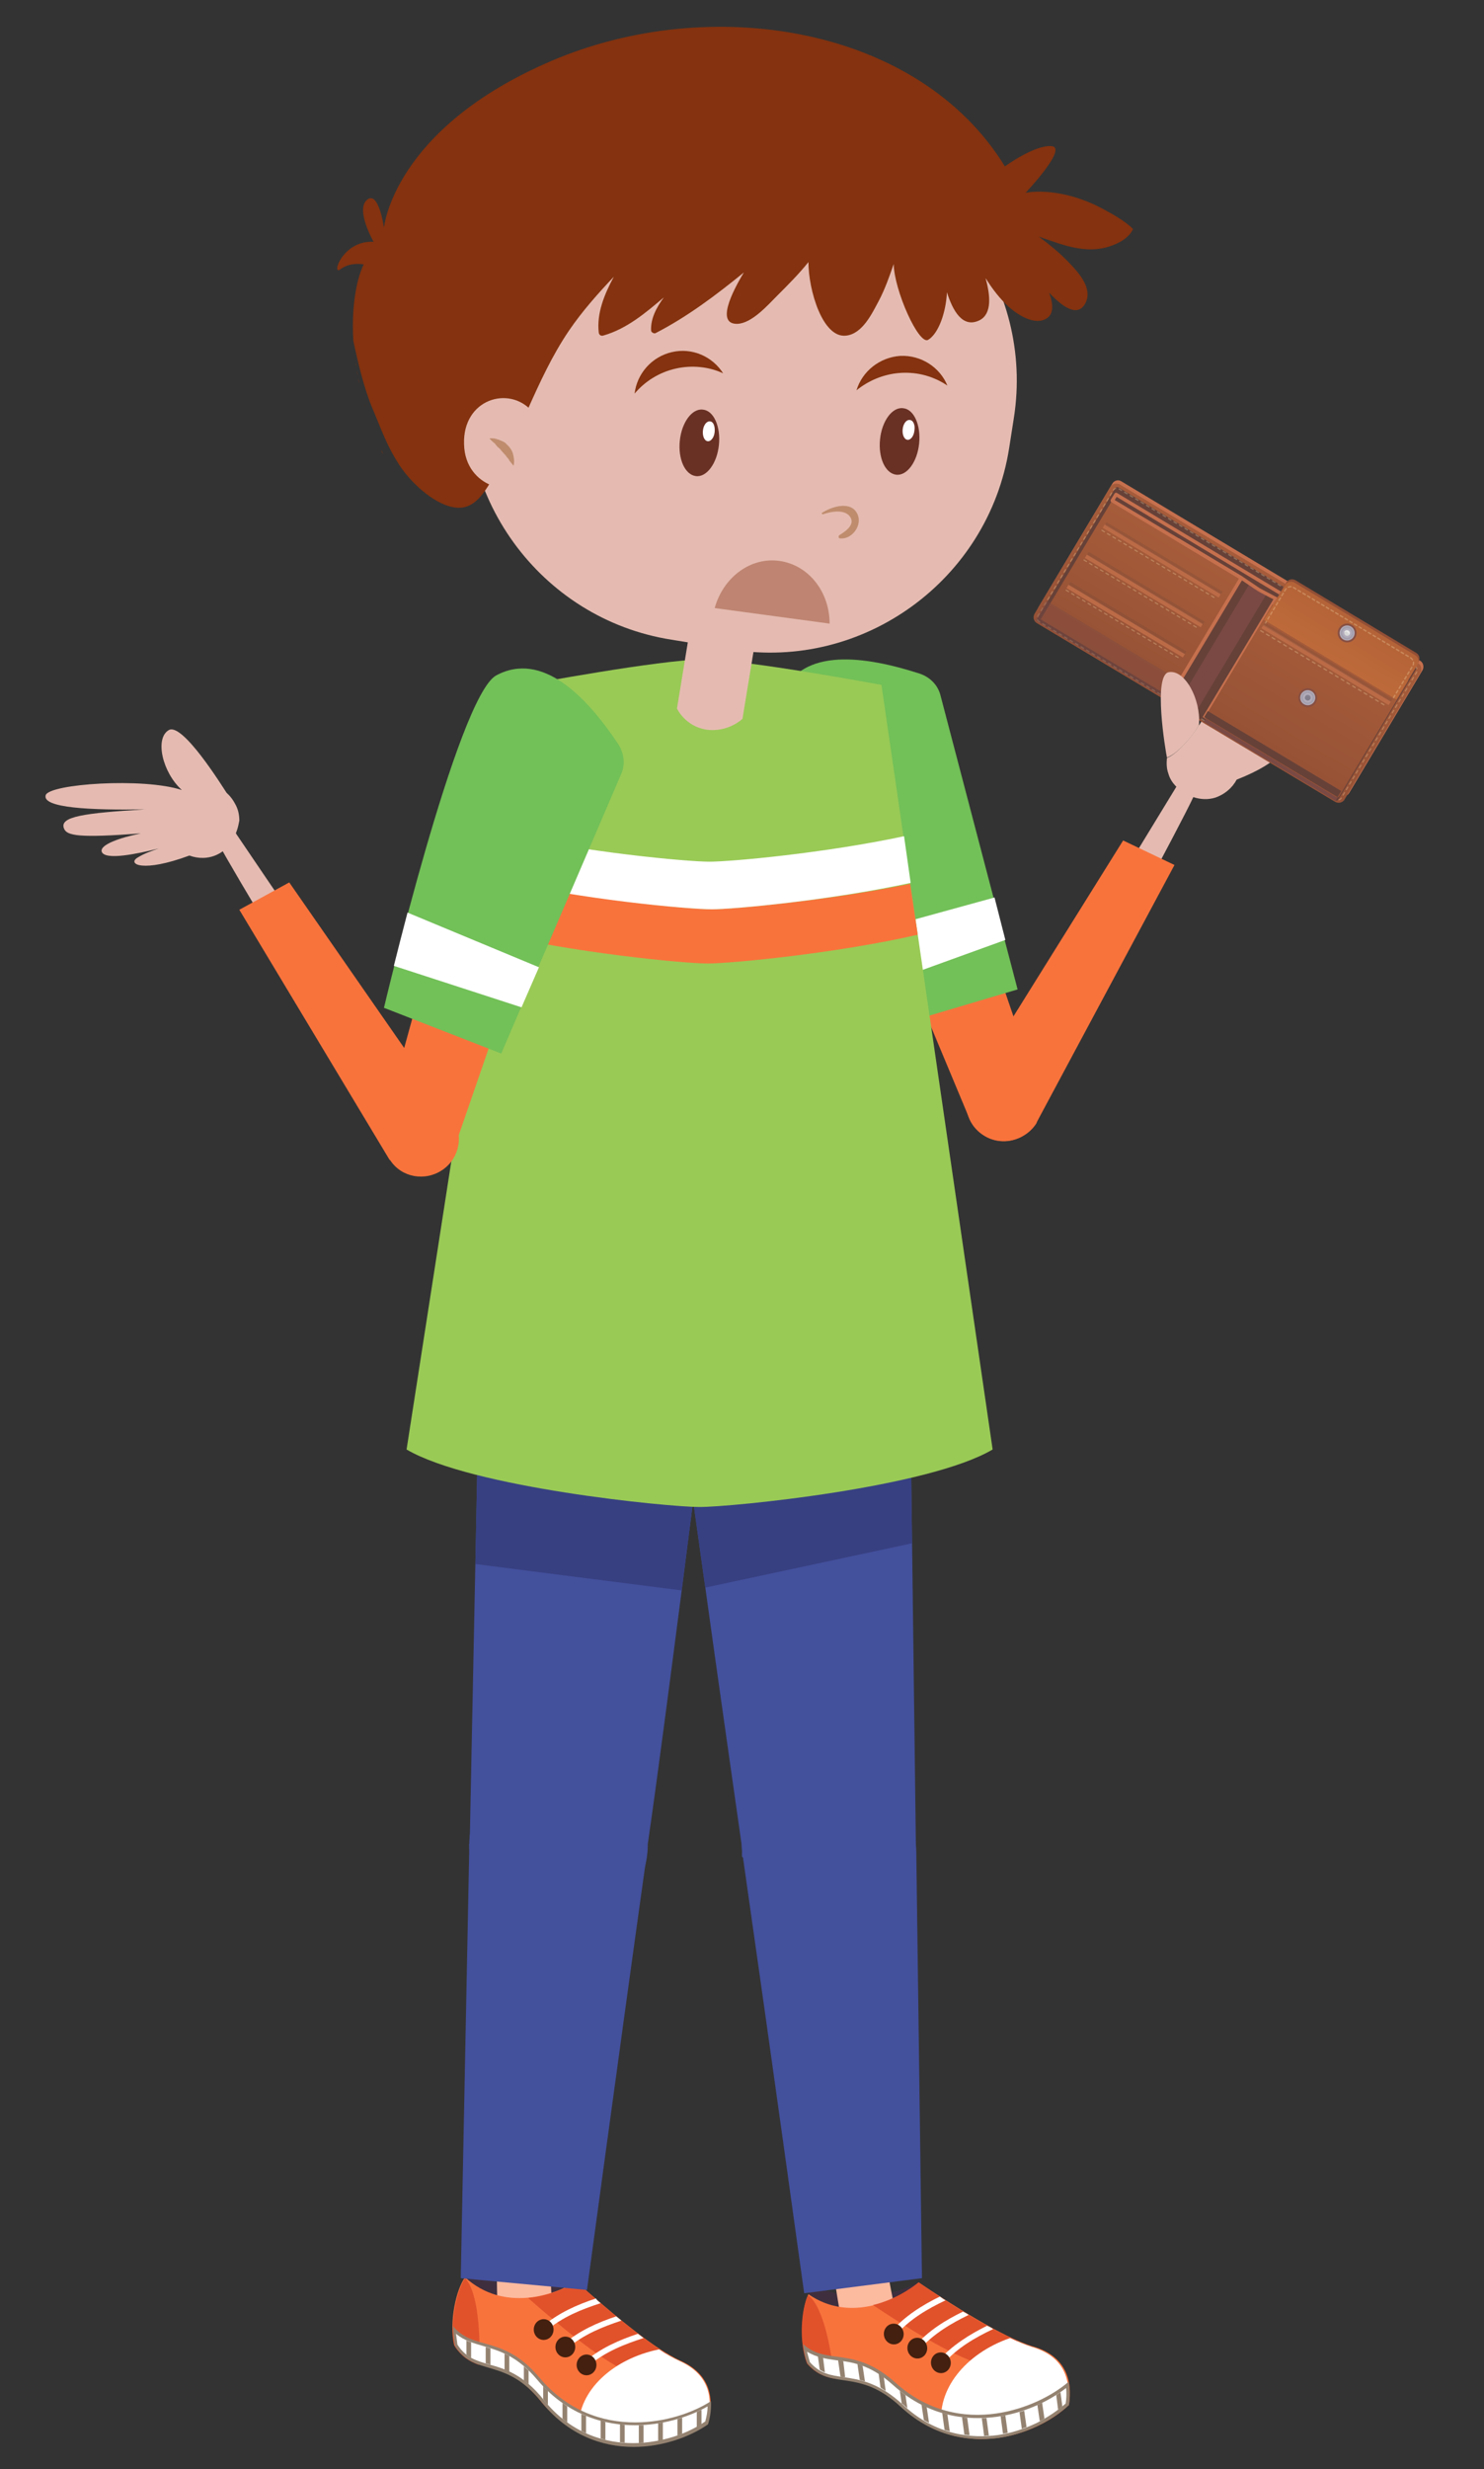 <?xml version="1.0" encoding="utf-8"?>
<!-- Generator: Adobe Illustrator 21.0.0, SVG Export Plug-In . SVG Version: 6.00 Build 0)  -->
<svg version="1.1" id="Capa_1" xmlns="http://www.w3.org/2000/svg" xmlns:xlink="http://www.w3.org/1999/xlink" x="0px" y="0px"
	 viewBox="0 0 315 523.8" style="enable-background:new 0 0 315 523.8;" xml:space="preserve">
<rect x="0" y="0" width="315" height="523.8" fill="#333333" stroke="none"/>
<style type="text/css">
	.st0{fill:none;}
	.st1{fill:#E5BBB1;}
	.st2{fill:#43509C;}
	.st3{fill:#374081;}
	.st4{fill:#3F2F3E;}
	.st5{fill:#FCBA9F;}
	.st6{fill:#F8733C;}
	.st7{fill:#E1522B;}
	.st8{fill:#FFFFFF;}
	.st9{fill:#948270;}
	.st10{fill:#43200F;}
	.st11{fill:#72C058;}
	.st12{fill:#99CA56;}
	.st13{fill:#84320F;}
	.st14{fill:#BF8C6E;}
	.st15{fill:#BF8572;}
	.st16{fill:#693024;}
	.st17{fill:none;stroke:#FFFFFF;stroke-width:0.329;stroke-miterlimit:10;}
	.st18{fill:#C6704E;}
	.st19{fill:url(#SVGID_1_);}
	.st20{fill:#664138;}
	.st21{fill:url(#SVGID_2_);}
	.st22{fill:#7A4944;}
	.st23{fill:none;stroke:#C6704E;stroke-width:0.74;stroke-linejoin:round;}
	.st24{fill:none;stroke:#C6704E;stroke-width:0.74;stroke-miterlimit:10;}
	.st25{opacity:0.1;fill:#7A4944;enable-background:new    ;}
	.st26{fill:none;stroke:#664138;stroke-width:0.731;stroke-miterlimit:10;}
	
		.st27{opacity:0.3;fill:none;stroke:#F9E1AF;stroke-width:0.246;stroke-linecap:round;stroke-miterlimit:10;stroke-dasharray:0.616,0.74;enable-background:new    ;}
	.st28{opacity:0.4;}
	.st29{fill:none;stroke:#BC6B47;stroke-width:0.861;stroke-miterlimit:10;}
	.st30{opacity:0.2;fill:none;stroke:#664138;stroke-width:0.731;stroke-miterlimit:10;enable-background:new    ;}
	.st31{fill:#CC8352;}
	.st32{fill:url(#SVGID_3_);}
	.st33{fill:#874F42;}
	.st34{fill:#B1ABBA;}
	.st35{fill:#837E8C;}
	.st36{opacity:0.4;fill:#918C99;enable-background:new    ;}
	.st37{opacity:0.4;fill:none;stroke:#918C99;stroke-width:0.352;stroke-miterlimit:10;enable-background:new    ;}
	.st38{opacity:0.4;fill:#664138;enable-background:new    ;}
	.st39{fill:url(#SVGID_4_);}
	.st40{fill:url(#SVGID_5_);}
	
		.st41{opacity:0.3;fill:none;stroke:#F9E1AF;stroke-width:0.291;stroke-linecap:round;stroke-miterlimit:10;stroke-dasharray:0.579,0.579;enable-background:new    ;}
	.st42{fill:#D6D6D6;}
	.st43{opacity:0.51;fill:#FFFFFF;enable-background:new    ;}
	.st44{fill:none;stroke:#BC6B47;stroke-width:0.904;stroke-miterlimit:10;}
	
		.st45{opacity:0.3;fill:none;stroke:#F9E1AF;stroke-width:0.259;stroke-linecap:round;stroke-miterlimit:10;stroke-dasharray:0.647,0.776;enable-background:new    ;}
	.st46{opacity:0.2;fill:none;stroke:#664138;stroke-width:0.764;stroke-miterlimit:10;enable-background:new    ;}
</style>
<title>Feedback_1</title>
<g>
	<rect class="st0" width="315" height="523.8"/>
	<g>
		<path class="st1" d="M49.8,176.4c-1.2,1.1-2,1.7-3.5,2.4c3.4,6.5,19.6,32.9,37.3,62.8l7.5-4.5C72.7,210.1,55.2,184.4,49.8,176.4z"
			/>
		<path class="st1" d="M50.1,170.9c-0.5-1-1.1-1.9-2-2.7c-0.8-1.2-9.4-15.1-12.3-13.3c-3,1.8-1.3,9,2.8,12.7
			c-8.2-2.7-28.2-1.3-28.9,1.1c-0.8,2.7,9.5,3.2,21.1,3c-12.9,0.8-18.3,1.5-17.2,4.1c0.6,1.5,3.2,2,16.3,1c-4.4,0.9-8.8,2.4-8.3,3.9
			c0.7,1.9,7.7,0.4,12.1-0.7c-1.5,0.5-3.2,1.1-4.6,2c-2,1.3,1.1,3.2,11.1-0.5c1.9,0.7,4,0.7,5.9-0.2c1.5-0.7,2.6-1.9,3.4-3.2
			c0.7-1.5,1-2.4,1.3-4C50.8,173,50.6,171.9,50.1,170.9z"/>
		<g>
			<path class="st2" d="M193.2,296.7l0.4,30.7l0.8,63.2l0,0c0,10.1-8.3,18.3-18.5,18.3c-10,0-18.1-7.8-18.5-17.6v-0.1
				c-1.9-13.5-5.1-35.6-7.7-54.5c-2.7-19.2-4.9-35-4.9-35C158.2,301.2,193.2,296.7,193.2,296.7z"/>
			<path class="st3" d="M193.2,296.7l0.4,30.7l-43.9,9.4c-2.7-19.2-4.9-35-4.9-35C158.2,301.3,193.2,296.7,193.2,296.7z"/>
		</g>
		<g>
			<path class="st2" d="M99.7,391l1.2-59.2l0.7-35.1c0,0,47.4,4.9,47.7,4.9c0,0-2.1,16.2-4.6,35.8c-2.4,18.5-5.2,40.1-7.2,53.8v0.1
				c0,10.4-8.5,18.8-19,18.8s-18.9-8.5-18.9-18.9C99.7,391.1,99.7,391,99.7,391z"/>
			<path class="st3" d="M101.6,296.7c0,0,47.4,4.9,47.7,4.9c0,0-2.1,16.2-4.6,35.8l-43.8-5.6L101.6,296.7z"/>
		</g>
		<g>
			<path class="st4" d="M195,484.2c0,0-5.1,2.8-11.2,2.9c-6,0.1-7.3-1.1-9-1.2s-3.2,0-3.2,0.9c-0.1,0.9,4.9,6.7,5.1,6.6
				c0.2-0.1,15.5-3.5,15.5-3.5l4.3-3.2L195,484.2z"/>
			<path class="st5" d="M181.7,422.2c2.4,42.2,8.4,68.3,8.4,68.3s-6.9,0-11.7,0.8c-3.7-21.8-6.6-45.8-9-69.1L181.7,422.2
				L181.7,422.2z"/>
			<path class="st6" d="M195,484.2c6.7,4.5,17.9,11.7,24.3,13.6c6.9,2,8.4,7.1,7.6,12.4c-6.8,6.5-22.9,12.2-35.7,0.3
				c-9.1-8.5-14.7-3.2-19.8-9.2c-1.8-4.8-1.2-11.6,0.2-14.6C180.7,493,191,487.6,195,484.2z"/>
			<path class="st7" d="M216.1,496.6c-2.8,1.1-5.4,2.8-7.6,5c-0.2-0.1-0.4-0.1-0.7-0.2c-5.8-1.7-15.8-7.9-22.5-12.4
				c4.2-1,7.7-3.2,9.7-4.8C200.6,488.1,209.6,493.9,216.1,496.6z"/>
			<path class="st7" d="M177,504.6c-2-0.4-3.9-1.1-5.7-3.2c-1.8-4.7-1.2-11.5,0.2-14.5C174.8,489.2,176.6,499,177,504.6z"/>
			<path class="st8" d="M214.4,496c1.7,0.8,3.4,1.5,4.7,1.9c6.8,2,8.3,7,7.5,12.2c-5.3,5-16.1,9.6-26.6,5.7
				c-0.1-0.3-0.1-0.6-0.1-0.9C198.7,507,204.9,499.3,214.4,496z"/>
			<path class="st9" d="M190.1,505.5c6.8,6.1,14.5,7.5,21.4,6.5c6.2-0.9,11.8-3.7,15.3-6.7c0.3,1.6,0.3,3.2,0.1,4.9
				c-3.3,3.1-8.8,6.1-15,7c-6.6,0.9-14.1-0.5-20.7-6.6c-9.1-8.5-14.7-3.2-19.8-9.2c-0.5-1.3-0.8-2.7-0.9-4.1
				C175.5,501.9,181.2,497.5,190.1,505.5z"/>
			<path class="st8" d="M189.6,506c7.8,7,16.2,7.5,22,6.7c5.3-0.7,10.7-3,14.7-6.1c0.1,1,0.1,2.1-0.1,3.3c-1.7,1.5-3.8,2.9-6.1,4.1
				c-2.7,1.3-5.5,2.2-8.4,2.6c-5.2,0.7-13,0.2-20.1-6.5c-5.1-4.7-9.2-5.3-12.5-5.8c-2.8-0.4-5-0.7-7.2-3.2c-0.2-0.7-0.4-1.4-0.6-2.2
				c2,1.2,4,1.5,6.1,1.8C180.9,501.1,184.7,501.6,189.6,506z"/>
			<g>
				<path class="st9" d="M201.6,515.8c-0.4-0.1-0.7-0.2-1.1-0.3l-0.5-3.6c0.4,0.1,0.7,0.2,1.1,0.3L201.6,515.8z"/>
				<path class="st9" d="M205.8,516.6c-0.3,0-0.7-0.1-1.1-0.1l-0.5-3.7c0.4,0,0.7,0.1,1.1,0.1L205.8,516.6z"/>
				<path class="st9" d="M209.9,516.7c-0.3,0-0.7,0-1,0.1l-0.5-3.8c0.4,0,0.7,0,1,0L209.9,516.7z"/>
				<path class="st9" d="M175.1,503.3c-0.4-0.2-0.7-0.3-1.1-0.6l-0.4-2.9c0.4,0.1,0.7,0.2,1.1,0.3L175.1,503.3z"/>
				<path class="st9" d="M183.6,505.2c-0.4-0.1-0.7-0.2-1.1-0.3l-0.5-3.4c0.4,0.1,0.7,0.2,1.1,0.4L183.6,505.2z"/>
				<path class="st9" d="M179.4,504.3c-0.1,0-0.2,0-0.2,0c-0.3,0-0.6-0.1-0.8-0.1l-0.5-3.5c0.3,0,0.7,0.1,1.1,0.2L179.4,504.3z"/>
				<path class="st9" d="M188,507.2c-0.4-0.2-0.8-0.5-1.1-0.7l-0.4-3c0.4,0.2,0.8,0.5,1.1,0.8L188,507.2z"/>
				<path class="st9" d="M213.9,516.1c-0.3,0.1-0.7,0.1-1,0.2l-0.5-3.7c0.3-0.1,0.7-0.1,1-0.2L213.9,516.1z"/>
				<path class="st9" d="M217.9,514.9c-0.3,0.1-0.7,0.2-1,0.4l-0.5-3.6c0.3-0.1,0.7-0.2,1-0.3L217.9,514.9z"/>
				<path class="st9" d="M197.2,514c-0.4-0.2-0.8-0.4-1.1-0.6l-0.5-3.3c0.4,0.2,0.7,0.4,1.1,0.5L197.2,514z"/>
				<path class="st9" d="M225.5,510.5c-0.3,0.3-0.6,0.5-0.9,0.7l-0.4-3.1c0.3-0.2,0.6-0.4,0.9-0.6L225.5,510.5z"/>
				<path class="st9" d="M221.7,513.1c-0.3,0.2-0.6,0.4-1,0.5l-0.5-3.4c0.3-0.1,0.7-0.3,1-0.5L221.7,513.1z"/>
				<path class="st9" d="M192.6,510.9c-0.3-0.3-0.7-0.6-1-0.9c-0.1,0-0.1-0.1-0.2-0.1l-0.4-2.7c0.4,0.3,0.8,0.6,1.2,0.9L192.6,510.9
					z"/>
			</g>
			<g>
				<path class="st8" d="M200.7,488c-3.8,1.8-7.6,4-10.7,7.5l-0.9-0.8c3-3.4,6.7-5.7,10.4-7.5C199.9,487.5,200.3,487.8,200.7,488z"
					/>
				<path class="st8" d="M205.6,491.1c-3.7,1.8-7.5,4-10.6,7.5l-0.9-0.8c3-3.4,6.6-5.6,10.3-7.4
					C204.8,490.6,205.2,490.8,205.6,491.1z"/>
				<path class="st8" d="M210.8,494.1c-3.8,1.8-7.7,4-10.8,7.6l-0.9-0.8c3-3.4,6.8-5.7,10.4-7.5C210,493.6,210.4,493.8,210.8,494.1z
					"/>
			</g>
			<g>
				
					<ellipse transform="matrix(0.99 -0.14 0.14 0.99 -68.086 32.803)" class="st10" cx="199.6" cy="501.4" rx="2.1" ry="2.2"/>
				
					<ellipse transform="matrix(0.99 -0.14 0.14 0.99 -67.704 32.073)" class="st10" cx="194.6" cy="498.3" rx="2.1" ry="2.2"/>
				
					<ellipse transform="matrix(0.99 -0.14 0.14 0.99 -67.332 31.346)" class="st10" cx="189.6" cy="495.3" rx="2.1" ry="2.2"/>
			</g>
			<path class="st2" d="M157.5,393.9c0-0.3,0-0.6,0-0.8c0-10.1,8.3-18.3,18.5-18.3s18.5,8.2,18.5,18.3v0.1l0,0l1.2,90.1l-25,3.2
				c0,0-6.6-47.8-13-92.5L157.5,393.9z"/>
		</g>
		<g>
			<path class="st4" d="M122.3,484c0,0-5.5,2-11.5,1.3s-7.1-2.1-8.8-2.4c-1.7-0.3-3.1-0.5-3.3,0.4c-0.2,0.9,3.9,7.3,4.1,7.2
				c0.2-0.1,15.8-1.3,15.8-1.3l4.7-2.6L122.3,484z"/>
			<path class="st5" d="M119.1,417c-4.2,45-1.8,73.8-1.8,73.8s-6.8-1-11.7-0.9c-0.6-23.1,0-48.5,1.1-72.9H119.1z"/>
			<path class="st6" d="M122.3,484c6,5.4,16.1,14.1,22.1,16.8c6.5,2.9,7.3,8.2,5.8,13.3c-7.7,5.4-24.4,8.9-35.4-4.7
				c-7.8-9.7-14.1-5.2-18.4-11.9c-1.1-5,0.4-11.7,2.3-14.4C107,490.7,117.9,486.8,122.3,484z"/>
			<path class="st7" d="M141.5,499.3c-3,0.7-5.7,2.1-8.2,3.9c-0.2-0.1-0.4-0.2-0.6-0.3c-5.5-2.5-14.5-10-20.6-15.4
				c4.3-0.4,8.1-2.1,10.3-3.4C127.4,488.6,135.4,495.6,141.5,499.3z"/>
			<path class="st7" d="M101.7,501.7c-2-0.7-3.7-1.7-5.2-4c-1.1-4.9,0.4-11.6,2.2-14.4C101.6,486.2,102,496,101.7,501.7z"/>
			<path class="st8" d="M139.9,498.4c1.6,1.1,3.1,1.9,4.4,2.5c6.4,2.9,7.2,8.1,5.7,13.1c-5.9,4.2-17.3,7.2-27.2,1.9
				c0-0.3,0-0.6,0-0.9C122.8,507.1,130.1,500.4,139.9,498.4z"/>
			<path class="st9" d="M114.5,504.4c5.9,7,13.3,9.5,20.3,9.5c6.3,0,12.2-2,16.1-4.5c0.1,1.6-0.1,3.2-0.6,4.9
				c-3.7,2.6-9.6,4.8-15.8,4.8c-6.7,0-13.9-2.5-19.5-9.5c-7.8-9.7-14.1-5.2-18.4-11.9c-0.3-1.3-0.4-2.8-0.4-4.2
				C100.5,498.8,106.8,495.2,114.5,504.4z"/>
			<path class="st8" d="M114,504.8c6.7,8,15,9.7,20.8,9.7c5.4,0,11-1.5,15.4-4c0,1-0.2,2.1-0.5,3.2c-1.9,1.3-4.1,2.4-6.6,3.2
				c-2.9,0.9-5.8,1.4-8.7,1.4c-5.3,0-12.9-1.6-19-9.2c-4.3-5.4-8.3-6.6-11.6-7.5c-2.7-0.8-4.9-1.4-6.7-4.2c-0.1-0.7-0.2-1.5-0.3-2.3
				c1.8,1.5,3.8,2,5.8,2.6C106,498.7,109.8,499.8,114,504.8z"/>
			<g>
				<path class="st9" d="M124.4,516.2c-0.3-0.2-0.7-0.3-1-0.5v-3.6c0.3,0.2,0.7,0.3,1,0.4V516.2z"/>
				<path class="st9" d="M128.5,517.6c-0.3-0.1-0.7-0.2-1-0.3v-3.8c0.3,0.1,0.7,0.2,1,0.3V517.6z"/>
				<path class="st9" d="M132.6,518.2c-0.3,0-0.7-0.1-1-0.1v-3.8c0.3,0,0.7,0.1,1,0.1V518.2z"/>
				<path class="st9" d="M100,500.2c-0.4-0.2-0.7-0.4-1-0.7v-3c0.3,0.2,0.7,0.3,1,0.4V500.2z"/>
				<path class="st9" d="M108.1,503.2c-0.3-0.2-0.7-0.3-1-0.5v-3.4c0.3,0.2,0.7,0.3,1,0.5V503.2z"/>
				<path class="st9" d="M104.1,501.7c-0.1,0-0.2,0-0.2-0.1c-0.3-0.1-0.5-0.2-0.8-0.2v-3.5c0.3,0.1,0.7,0.2,1,0.3V501.7z"/>
				<path class="st9" d="M112.2,505.8c-0.3-0.3-0.7-0.6-1-0.8v-3c0.3,0.3,0.7,0.6,1,0.9V505.8z"/>
				<path class="st9" d="M136.6,518.2c-0.3,0-0.7,0-1,0.1v-3.8c0.3,0,0.7,0,1,0V518.2z"/>
				<path class="st9" d="M140.7,517.6c-0.3,0.1-0.7,0.2-1,0.2v-3.7c0.3-0.1,0.7-0.1,1-0.2V517.6z"/>
				<path class="st9" d="M120.4,513.9c-0.3-0.2-0.7-0.5-1-0.8v-3.3c0.3,0.2,0.7,0.5,1,0.7V513.9z"/>
				<path class="st9" d="M148.9,514.3c-0.3,0.2-0.7,0.4-1,0.6v-3.2c0.3-0.2,0.7-0.3,1-0.5V514.3z"/>
				<path class="st9" d="M144.8,516.3c-0.3,0.1-0.7,0.3-1,0.4v-3.5c0.3-0.1,0.7-0.2,1-0.3V516.3z"/>
				<path class="st9" d="M116.3,510.2c-0.3-0.3-0.6-0.7-0.9-1.1c0-0.1-0.1-0.1-0.1-0.2v-2.7c0.3,0.4,0.7,0.7,1,1V510.2z"/>
			</g>
			<g>
				<path class="st8" d="M127.5,488.6c-4,1.3-8.1,2.9-11.6,5.9l-0.8-0.9c3.5-3,7.5-4.7,11.4-6C126.7,488,127.1,488.3,127.5,488.6z"
					/>
				<path class="st8" d="M131.9,492.3c-3.9,1.3-8,2.9-11.5,5.9l-0.8-0.9c3.4-2.9,7.3-4.6,11.2-5.9
					C131.2,491.7,131.5,492,131.9,492.3z"/>
				<path class="st8" d="M136.6,496c-4,1.3-8.2,2.9-11.8,6l-0.8-0.9c3.5-3,7.5-4.7,11.4-6C135.8,495.4,136.2,495.7,136.6,496z"/>
			</g>
			<g>
				<ellipse class="st10" cx="124.5" cy="501.7" rx="2.1" ry="2.2"/>
				<ellipse class="st10" cx="120" cy="497.9" rx="2.1" ry="2.2"/>
				<ellipse class="st10" cx="115.4" cy="494.2" rx="2.1" ry="2.2"/>
			</g>
			<path class="st2" d="M99.6,392.5L99.6,392.5c0-0.3,0-0.7,0-1c0-10.5,8.5-18.9,18.9-18.9c10.5,0,18.9,8.5,18.9,18.9
				c0,0.3,0,0.7,0,1v0.1c-6.3,44.9-12.8,93.2-12.8,93.2l-26.8-2.5L99.6,392.5z"/>
		</g>
		<g>
			<path class="st6" d="M189.3,197.9l17-8.1l13.9,40.7c0.8,2.1,1.2,4.4,0.3,6.6c-1.7,4.1-6.4,6.1-10.5,4.4c-2.1-0.9-3.7-2.6-4.4-4.6
				L189.3,197.9z"/>
			<path class="st11" d="M190.4,217.5l25.6-7.6l-16.4-62.5c-0.6-2.2-2.3-3.8-4.4-4.5c-11.5-3.7-24.9-5.7-29.3,4.5
				C162.2,155.9,190.4,217.5,190.4,217.5z"/>
			<path class="st8" d="M182,198.4c1.7,4,3.3,7.7,4.6,10.7l26.8-9.7l-2.3-9L182,198.4z"/>
		</g>
		<g>
			<path class="st12" d="M187.1,145.3c0,0-28.9-5.4-37.8-5.4c-9,0-37.8,5.4-37.8,5.4L86.3,307.5c13.8,8.1,55.4,12.2,62.2,12.2
				c6.9,0,48.5-4.1,62.2-12.2L187.1,145.3z"/>
			<path class="st6" d="M151.1,192.9c-5,0-28.3-2.2-46-6.4l-1.7,11.2c17.8,4.4,41.8,6.7,46.8,6.7c4.9,0,27.1-2.1,44.6-6.1l-1.6-10.8
				C176.2,191,155.7,192.9,151.1,192.9z"/>
			<path class="st8" d="M150.6,182.8c-4.8,0-26.6-2-44-6l-1.5,9.7c17.7,4.3,41,6.4,46,6.4c4.6,0,25.1-1.9,42.2-5.6l-1.4-9.9
				C175,181,155.2,182.8,150.6,182.8z"/>
		</g>
		<g>
			<path class="st6" d="M92.6,197.6l18.3,4l-14,40.6c-0.6,2.1-1.8,4.2-3.9,5.4c-3.8,2.2-8.7,0.9-10.9-3c-1.1-2-1.3-4.3-0.7-6.3
				L92.6,197.6z"/>
			<path class="st11" d="M81.5,213.8l24.9,9.7l25.5-59.4c0.9-2.1,0.5-4.4-0.7-6.3c-6.7-10-16.1-19.8-25.9-14.5
				C97.1,147.9,81.5,213.8,81.5,213.8z"/>
			<path class="st8" d="M86.5,193.6c-1.1,4.2-2.1,8.1-2.9,11.3l27.1,8.8l3.7-8.5L86.5,193.6z"/>
		</g>
		<path class="st6" d="M93.9,248.2c3.7-2.5,4.6-7.5,2.1-11.2c-0.3-0.4-34.6-49.8-34.6-49.8L50.8,193l31.8,52.9l0,0
			c0.1,0.1,0.1,0.2,0.2,0.2C85.2,249.8,90.2,250.7,93.9,248.2z"/>
		<path class="st1" d="M157.6,152.5c0,0-3,2.9-7.6,2.3c-4.6-0.7-6.3-4.5-6.3-4.5l4.8-29.3l13.9,2.3L157.6,152.5z"/>
		<path class="st1" d="M155.4,137.8l-12.9-2.1c-27.9-4.4-47.1-30.9-42.7-58.8l1-6.4c4.4-27.9,30.9-47.1,58.8-42.7l12.9,2.1
			c27.9,4.4,47.1,30.9,42.7,58.8l-1,6.4C209.8,123,183.3,142.3,155.4,137.8z"/>
		<g>
			<path class="st13" d="M236.2,53.5L236.2,53.5L236.2,53.5z"/>
			<path class="st13" d="M77.3,85.5c0.1,0.3,0.2,0.7,0.3,1C77.5,86.2,77.4,85.9,77.3,85.5z"/>
			<path class="st13" d="M237.2,53.3c0.1,0,0.1,0,0.2,0C237.3,53.3,237.2,53.3,237.2,53.3z"/>
			<path class="st13" d="M78.5,89.4c0.1,0.3,0.2,0.6,0.3,1C78.7,90,78.6,89.7,78.5,89.4z"/>
			<path class="st13" d="M230.5,54.1c-0.1,0-0.2,0-0.3,0C230.3,54.1,230.4,54.1,230.5,54.1z"/>
			<path class="st13" d="M234.8,53.7c0.1,0,0.1,0,0.2,0C235,53.7,234.9,53.7,234.8,53.7z"/>
			<path class="st13" d="M77.9,87.4c0.1,0.3,0.2,0.7,0.3,1C78.1,88.1,78,87.7,77.9,87.4z"/>
			<path class="st13" d="M233.5,53.9h0.1H233.5z"/>
			<path class="st13" d="M238.2,53c0.1,0,0.1,0,0.2,0C238.3,53,238.2,53,238.2,53z"/>
			<path class="st13" d="M241.3,49.5c0,0.1,0,0.1,0.1,0.2C241.3,49.6,241.3,49.6,241.3,49.5z"/>
			<path class="st13" d="M241.4,50L241.4,50C241.5,50.1,241.5,50,241.4,50z"/>
			<path class="st13" d="M241.5,50.3L241.5,50.3C241.5,50.4,241.5,50.4,241.5,50.3z"/>
			<path class="st13" d="M232,54c0.1,0,0.1,0,0.2,0C232.1,54,232,54,232,54z"/>
			<path class="st13" d="M241.5,50.8L241.5,50.8C241.5,50.8,241.5,50.8,241.5,50.8z"/>
			<path class="st13" d="M241,49.1c0.1,0.1,0.1,0.2,0.1,0.2C241.1,49.2,241.1,49.2,241,49.1z"/>
			<path class="st13" d="M75,72.3c0.9,4.3,2.3,10.2,4,14.2c2,4.7,3,7.9,5.8,12.2c2.2,3.4,7,8.1,11.4,8.9c4.1,0.8,6.2-2.5,8.1-5.6
				c3-4.8,5.3-9.9,7.7-15.1c2.6-5.8,5.2-11.5,8.8-16.8c2.8-4.1,6.1-7.8,9.5-11.4c-2,3.7-3.7,7.8-3.2,11.9c0.1,0.5,0.5,0.7,0.9,0.6
				c5-1.4,9-4.8,12.9-8.1c-1.6,2.2-2.8,4.5-2.7,7c0,0.4,0.6,0.7,0.9,0.6c6.8-3.5,12.9-8.1,18.8-12.9c-2.6,4.3-5.9,11-1.4,10.9
				c3.1-0.1,6.5-4,8.5-6c2.3-2.3,4.6-4.6,6.6-7.1c0,5.9,3,16.2,8,15.6c3.5-0.4,5.5-4.7,7-7.5c1.3-2.5,2.2-5.1,3.1-7.7
				c0.1,5.6,5.3,17.2,7.3,16.1c2.2-1.3,3.8-5.8,4-10.1c1.2,3.8,3.3,7.8,7,5.9c2.6-1.4,2.2-5.3,1.2-8.9c1.2,1.9,2.5,3.7,4.1,5.3
				c1.7,1.8,5.6,4.7,8.4,3.5c2.1-0.9,1.9-3.2,1-5.7c2.9,3.1,6.1,5.3,7.7,2.2c1.6-3.1-1.4-6.4-3.4-8.5s-4.2-3.9-6.5-5.6
				c5.5,1.9,10.9,4.2,16.7,1.4c1.7-0.8,2.8-1.9,3.3-3c-1.6-1.7-4.8-3.5-8-5.1c-8.6-4-14.8-2.6-14.8-2.6s9.1-9.6,5.5-9.9
				s-9.9,4.3-9.9,4.3C195,5.5,150.8-1.5,117.1,12.9S81.5,48.3,81.5,48.3s-1.1-8-3.6-5.9s1.4,8.9,1.4,8.9c-6.6-0.4-9.1,7.4-7,5.8
				c2.1-1.6,4.9-1,4.9-1C76,58.5,74.5,64.1,75,72.3z"/>
			<path class="st13" d="M240.9,48.9c0-0.1-0.1-0.1-0.1-0.2C240.8,48.8,240.8,48.8,240.9,48.9z"/>
			<path class="st13" d="M239.8,52.4c0,0-0.1,0-0.1,0.1C239.7,52.5,239.8,52.5,239.8,52.4z"/>
			<path class="st13" d="M239.1,52.8C239,52.8,239,52.8,239.1,52.8C239,52.8,239,52.8,239.1,52.8z"/>
			<path class="st13" d="M82.2,98.4c-0.1-0.2-0.2-0.4-0.3-0.6C82,98,82.1,98.2,82.2,98.4z"/>
			<path class="st13" d="M240.4,52.1C240.3,52.1,240.3,52.2,240.4,52.1C240.3,52.2,240.3,52.1,240.4,52.1z"/>
			<path class="st13" d="M81.3,96.3c-0.1-0.3-0.2-0.5-0.3-0.8C81,95.8,81.1,96.1,81.3,96.3z"/>
			<path class="st13" d="M241.3,51.2c0,0,0-0.1,0.1-0.1C241.3,51.1,241.3,51.2,241.3,51.2z"/>
			<path class="st13" d="M76.8,83.7c0.1,0.3,0.2,0.7,0.3,1C77,84.4,76.9,84,76.8,83.7z"/>
			<path class="st13" d="M80.4,94.3c-0.1-0.3-0.2-0.6-0.4-0.9C80.2,93.7,80.3,94,80.4,94.3z"/>
			<path class="st13" d="M240.7,51.9l0.1-0.1C240.8,51.8,240.7,51.9,240.7,51.9z"/>
			<path class="st13" d="M241.1,51.5L241.1,51.5L241.1,51.5z"/>
			<path class="st13" d="M75.7,78.5c0.1,0.4,0.1,0.7,0.2,1.1C75.9,79.2,75.8,78.9,75.7,78.5z"/>
			<path class="st13" d="M79.6,92.3c-0.1-0.3-0.2-0.6-0.3-0.9C79.4,91.7,79.5,92,79.6,92.3z"/>
			<path class="st13" d="M76.4,81.9c0.1,0.4,0.2,0.7,0.3,1.1C76.6,82.6,76.5,82.3,76.4,81.9z"/>
			<path class="st13" d="M75.5,76.9c0.1,0.4,0.1,0.7,0.2,1.1C75.6,77.6,75.5,77.3,75.5,76.9z"/>
			<path class="st13" d="M76,80.2c0.1,0.4,0.1,0.7,0.2,1.1C76.2,80.9,76.1,80.5,76,80.2z"/>
			<path class="st13" d="M75.3,75.3c0,0.4,0.1,0.8,0.1,1.1C75.4,76.1,75.3,75.7,75.3,75.3z"/>
			<path class="st13" d="M75,72.4c0,0.4,0.1,0.8,0.1,1.1C75.1,73.1,75,72.8,75,72.4z"/>
			<path class="st13" d="M75.1,73.8c0,0.4,0.1,0.8,0.1,1.1C75.2,74.6,75.1,74.2,75.1,73.8z"/>
		</g>
		<path class="st14" d="M182.1,109.3c-1.2-3.2-5.5-1.9-7.6-0.5c-0.2,0.1,0,0.3,0.2,0.3c1.7-0.6,4.9-1.2,5.9,0.8
			c0.8,1.6-1.4,3-2.4,3.6c-0.2,0.1-0.3,0.6,0,0.7C180.7,114.6,183,111.6,182.1,109.3z"/>
		<path class="st15" d="M176.1,132.3c0-6.7-4.4-12.4-10.6-13.3s-12,3.5-13.8,10L176.1,132.3z"/>
		<g>
			<path class="st16" d="M152.6,94.4c-0.4,3.9-2.6,6.9-4.9,6.6c-2.3-0.3-3.8-3.6-3.4-7.5c0.4-3.9,2.6-6.9,4.9-6.6
				C151.5,87.1,153,90.5,152.6,94.4z"/>
			<path class="st8" d="M151.7,91.6c-0.1,1.2-0.8,2.1-1.5,2s-1.1-1.1-1-2.2c0.1-1.2,0.8-2.1,1.5-2C151.4,89.4,151.8,90.4,151.7,91.6
				z"/>
		</g>
		<g>
			<path class="st16" d="M195.1,94.1c-0.4,3.9-2.6,6.9-4.9,6.6c-2.3-0.3-3.8-3.6-3.4-7.5c0.4-3.9,2.6-6.9,4.9-6.6
				C194,86.8,195.5,90.2,195.1,94.1z"/>
			<path class="st8" d="M194.1,91.3c-0.1,1.2-0.8,2.1-1.5,2s-1.1-1.1-1-2.2c0.1-1.2,0.8-2.1,1.5-2C193.8,89.1,194.3,90.1,194.1,91.3
				z"/>
		</g>
		<path class="st13" d="M143.4,78.2c3.5-0.8,7.1-0.4,10.1,1c-2.3-3.6-6.6-5.5-10.9-4.5c-4.3,1-7.4,4.6-7.9,8.8
			C136.9,80.9,139.9,79,143.4,78.2z"/>
		<path class="st13" d="M191.3,79.1c3.6-0.2,7,0.8,9.8,2.7c-1.6-3.9-5.6-6.5-10-6.3c-4.4,0.3-8.1,3.3-9.3,7.3
			C184.4,80.7,187.7,79.3,191.3,79.1z"/>
		<path class="st1" d="M112.9,87.2c0,0-2,8.2-2.5,14.2c-0.7,4.1-11.7,2.4-11.9-7.2C98.2,84.7,108,81.7,112.9,87.2z"/>
		<path class="st14" d="M109,98.8c0,0,0.2-0.5,0.1-1.4c0-0.2-0.1-0.4-0.1-0.7c-0.1-0.2-0.1-0.5-0.2-0.7c-0.2-0.5-0.5-1-0.9-1.4
			l-0.6-0.6c-0.2-0.2-0.5-0.3-0.7-0.4s-0.4-0.2-0.7-0.3c-0.2-0.1-0.4-0.1-0.6-0.2c-0.8-0.2-1.4-0.1-1.4-0.1s0.4,0.5,0.9,0.9
			c0.1,0.1,0.3,0.2,0.4,0.4c0.1,0.2,0.3,0.3,0.4,0.5c0.2,0.1,0.3,0.3,0.5,0.4l0.4,0.5c0.3,0.3,0.6,0.7,0.9,1
			c0.1,0.2,0.2,0.3,0.4,0.5c0.1,0.2,0.3,0.3,0.3,0.5C108.6,98.3,109,98.8,109,98.8z"/>
		<g>
			<path class="st1" d="M263,151.8c8.8-7.6,16.2-14.7,13.8-16.3c-2.1-1.3-18,11-22.3,18.4c0-0.1,0-0.2,0-0.2
				c-0.7,1.6-4.4,6.2-6.8,7.1c-0.1,1.1-0.1,2.2,0.3,3.3c0.3,1.1,0.9,2,1.7,2.8c-5,8.2-21.2,34.8-38.3,62.7l7.8,4.1
				c16.2-30.8,31-58,34.1-64.6c1.5,0.5,3.1,0.6,4.7,0.1c2-0.7,3.6-2.1,4.5-3.8c9.9-3.9,11-7.5,8.6-7c-1.6,0.3-3.3,0.9-4.7,1.6
				c4-2,10.2-5.6,9.5-7.5c-0.6-1.5-4.9,0.3-8.8,2.6c10.4-8,12-10.1,11.5-11.6C277.7,140.8,273.1,143.8,263,151.8z"/>
			<path class="st6" d="M208.9,240.9c-3.8-2.3-5-7.3-2.6-11.1c0.2-0.4,32.1-51.5,32.1-51.5l10.9,5.2L220.1,238l0,0
				c0,0.1-0.1,0.2-0.1,0.3C217.6,242,212.7,243.2,208.9,240.9z"/>
			<g>
				<line class="st17" x1="269.4" y1="126.9" x2="250.6" y2="138.1"/>
				<path class="st17" d="M254.3,150.8c6.1-3.7,14.1-1.6,17.7,4.5l0,0"/>
				<line class="st17" x1="275" y1="136.5" x2="253.6" y2="143.1"/>
				<path class="st18" d="M301.5,140.2L238,102.1c-0.6-0.4-1.5-0.2-1.9,0.5l0,0l-15.6,26.1c-0.4,0.6-0.2,1.5,0.5,1.9l0,0l63.5,38.1
					c0.6,0.4,1.5,0.2,1.9-0.5l0,0l15.6-26.1C302.3,141.4,302.1,140.6,301.5,140.2L301.5,140.2z M285.7,167.8
					c-0.2,0.3-0.6,0.4-0.8,0.2l0,0l-63.5-38.1c-0.3-0.2-0.4-0.6-0.2-0.8l15.6-26.1c0.2-0.3,0.6-0.4,0.8-0.2l63.5,38.1
					c0.3,0.2,0.4,0.6,0.2,0.8l0,0L285.7,167.8z"/>
				
					<linearGradient id="SVGID_1_" gradientUnits="userSpaceOnUse" x1="-6466.267" y1="-6968.677" x2="-6466.267" y2="-6919.6" gradientTransform="matrix(0.858 0.514 -0.514 0.858 2233.851 9420.962)">
					<stop  offset="0" style="stop-color:#A75D3A"/>
					<stop  offset="1" style="stop-color:#904D34"/>
				</linearGradient>
				<path class="st19" d="M219.6,130.2l16.1-26.9c0.4-0.7,1.3-0.9,2-0.5l63.3,37.9c0.7,0.4,0.9,1.3,0.5,2l-16.1,26.9
					c-0.4,0.7-1.3,0.9-2,0.5l-63.3-37.9C219.4,131.8,219.2,130.9,219.6,130.2z"/>
				<path class="st20" d="M237.4,103.4c-0.2-0.1-0.5-0.1-0.7,0.2l-16.5,27.6c-0.1,0.2-0.1,0.5,0.2,0.7l25.4,15.3l0.8,0.5l1.1,0.6
					l0.8,0.5l6.3,3.8l0.8,0.5l0.7,0.4l0.8,0.5l26.3,15.8c0.2,0.1,0.5,0.1,0.7-0.2l16.5-27.6c0.1-0.2,0.1-0.5-0.2-0.7L237.4,103.4z"
					/>
				
					<rect x="246.8" y="99" transform="matrix(0.514 -0.858 0.858 0.514 10.248 289.675)" class="st20" width="28.1" height="73.6"/>
				<path class="st20" d="M246.6,146.7l15-25c0.1-0.1,0.2-0.1,0.3-0.1l10.3,6.2c0.1,0.1,0.1,0.2,0.1,0.3l-15,25
					c-0.1,0.1-0.2,0.1-0.3,0.1l-10.3-6.2C246.6,146.9,246.6,146.8,246.6,146.7z"/>
				
					<linearGradient id="SVGID_2_" gradientUnits="userSpaceOnUse" x1="-6486.71" y1="-6964.539" x2="-6486.71" y2="-6922.322" gradientTransform="matrix(0.858 0.514 -0.514 0.858 2233.853 9420.961)">
					<stop  offset="0" style="stop-color:#A75D3A"/>
					<stop  offset="1" style="stop-color:#904D34"/>
				</linearGradient>
				<polygon class="st21" points="220.9,131.4 236.1,106.1 263.8,122.7 248.6,148 				"/>
				
					<rect x="244.8" y="135.4" transform="matrix(0.514 -0.858 0.858 0.514 8.162 289.464)" class="st22" width="29.5" height="4.2"/>
				<polyline class="st23" points="248.3,148 263.5,122.6 236.1,106.2 236.9,104.9 299.5,142.5 298.8,143.7 270.8,127 255.6,152.3 
									"/>
				<polyline class="st24" points="276.2,130.2 270.6,126.9 267.2,125.1 263.8,122.8 250,114.5 				"/>
				
					<rect x="244.9" y="137.1" transform="matrix(0.514 -0.858 0.858 0.514 7.968 289.44)" class="st25" width="29.1" height="1.1"/>
				<path class="st26" d="M257.8,128.1"/>
				<path class="st27" d="M220.3,130.7l16-26.7c0.2-0.4,0.8-0.5,1.2-0.3l62.9,37.7c0.4,0.2,0.5,0.8,0.3,1.2l-16,26.7
					c-0.2,0.4-0.8,0.5-1.2,0.3l-62.9-37.7C220.2,131.7,220.1,131.1,220.3,130.7z"/>
				
					<rect x="268.9" y="144.3" transform="matrix(0.514 -0.858 0.858 0.514 -6.505 309.696)" class="st22" width="2.4" height="32.6"/>
				<g class="st28">
					
						<rect x="232.4" y="121.7" transform="matrix(0.514 -0.858 0.858 0.514 -4.29 268.475)" class="st22" width="4.9" height="32.6"/>
				</g>
				<path class="st27" d="M294.8,149.6l-9.8,16.3c-0.2,0.4-0.8,0.5-1.2,0.3l-25.2-15.1c-0.4-0.2-0.5-0.8-0.3-1.2l9.8-16.3"/>
				<line class="st29" x1="234.3" y1="111.6" x2="258.9" y2="126.4"/>
				<line class="st27" x1="233.9" y1="112.5" x2="258.3" y2="127.1"/>
				<line class="st30" x1="234.7" y1="111.1" x2="259.3" y2="125.8"/>
				<line class="st29" x1="230.5" y1="118" x2="255.1" y2="132.7"/>
				<line class="st27" x1="230.1" y1="118.8" x2="254.5" y2="133.4"/>
				<line class="st30" x1="230.9" y1="117.4" x2="255.5" y2="132.2"/>
				<line class="st29" x1="226.6" y1="124.4" x2="251.3" y2="139.1"/>
				<line class="st27" x1="226.3" y1="125.2" x2="250.6" y2="139.8"/>
				<line class="st30" x1="227" y1="123.8" x2="251.6" y2="138.5"/>
				<path class="st20" d="M298.7,144.8l-4.7,7.8c-0.3,0.5-1,0.7-1.5,0.4l-26.1-15.7c-0.5-0.3-0.7-1-0.4-1.5l4.7-7.8"/>
				<path class="st31" d="M297.7,144c0.3,0.2,0.4,0.6,0.2,0.9l-4.5,7.5c-0.2,0.3-0.6,0.4-0.9,0.2l-26-15.6c-0.3-0.2-0.4-0.6-0.2-0.9
					l4.5-7.5c0.2-0.3,0.6-0.4,0.9-0.2L297.7,144 M298,143.6L271.9,128c-0.5-0.3-1.2-0.1-1.5,0.4l-4.5,7.5c-0.3,0.5-0.1,1.2,0.4,1.5
					l26.1,15.6c0.5,0.3,1.2,0.1,1.5-0.4l4.5-7.5C298.7,144.6,298.5,144,298,143.6L298,143.6z"/>
				
					<linearGradient id="SVGID_3_" gradientUnits="userSpaceOnUse" x1="-6445.767" y1="-6964.359" x2="-6445.767" y2="-6922.318" gradientTransform="matrix(0.858 0.514 -0.514 0.858 2233.849 9420.952)">
					<stop  offset="0" style="stop-color:#A75D3A"/>
					<stop  offset="1" style="stop-color:#904D34"/>
				</linearGradient>
				<path class="st32" d="M255.9,151.9l14.6-24.4c0.1-0.2,0.4-0.3,0.7-0.2l27.5,16.5c0.2,0.1,0.3,0.4,0.2,0.7l-14.6,24.4
					c-0.1,0.2-0.4,0.3-0.7,0.2L256,152.5C255.8,152.4,255.7,152.1,255.9,151.9z"/>
				<ellipse transform="matrix(0.514 -0.858 0.858 0.514 7.83 310.073)" class="st33" cx="277.6" cy="148.1" rx="2" ry="2"/>
				
					<ellipse transform="matrix(0.514 -0.858 0.858 0.514 7.83 310.073)" class="st34" cx="277.6" cy="148.1" rx="1.6" ry="1.6"/>
				
					<ellipse transform="matrix(0.514 -0.858 0.858 0.514 7.83 310.073)" class="st35" cx="277.6" cy="148.1" rx="0.6" ry="0.6"/>
				<path class="st36" d="M277.8,147.8c0.3,0.2,0.4,0.5,0.3,0.7c0.2-0.2,0.2-0.7,0-0.9s-0.7-0.2-0.9,0c-0.1,0.1-0.1,0.2-0.2,0.3
					C277.2,147.7,277.5,147.7,277.8,147.8z"/>
				
					<ellipse transform="matrix(0.514 -0.858 0.858 0.514 7.83 310.073)" class="st37" cx="277.6" cy="148.1" rx="1.2" ry="1.2"/>
				
					<rect x="283.9" y="119.8" transform="matrix(0.514 -0.858 0.858 0.514 21.38 310.224)" class="st18" width="1.3" height="32.8"/>
				
					<rect x="269.4" y="143.6" transform="matrix(0.514 -0.858 0.858 0.514 -6.083 309.466)" class="st20" width="1.5" height="33"/>
				<polygon class="st38" points="255.3,152.1 254.1,151.4 269.9,126.9 270.3,127.1 				"/>
				
					<linearGradient id="SVGID_4_" gradientUnits="userSpaceOnUse" x1="-6484.042" y1="11322.545" x2="-6484.042" y2="11349.455" gradientTransform="matrix(0.858 0.512 0.407 -0.674 1228.711 11095.728)">
					<stop  offset="0" style="stop-color:#A75D3A"/>
					<stop  offset="1" style="stop-color:#904D34"/>
				</linearGradient>
				<path class="st39" d="M297.2,147l3.9-6.5c0.4-0.7,0.2-1.6-0.5-2L275,123.1c-0.7-0.4-1.6-0.2-2,0.5l-3.9,6.6"/>
				
					<linearGradient id="SVGID_5_" gradientUnits="userSpaceOnUse" x1="-6483.977" y1="11319.675" x2="-6483.977" y2="11349.613" gradientTransform="matrix(0.858 0.512 0.407 -0.674 1228.711 11095.728)">
					<stop  offset="0" style="stop-color:#C8713D"/>
					<stop  offset="1" style="stop-color:#B16137"/>
				</linearGradient>
				<path class="st40" d="M296.4,148.4l4.5-7.4c0.4-0.7,0.2-1.6-0.5-2l-25.6-15.4c-0.7-0.4-1.6-0.2-2,0.5l-4.5,7.4"/>
				<path class="st41" d="M295.8,148l4.1-6.8c0.3-0.5,0.1-1.2-0.4-1.6l-25-15c-0.5-0.3-1.2-0.1-1.6,0.4l-4.3,7.2"/>
				
					<ellipse transform="matrix(0.514 -0.858 0.858 0.514 23.677 310.506)" class="st33" cx="285.9" cy="134.4" rx="2" ry="2"/>
				
					<ellipse transform="matrix(0.514 -0.858 0.858 0.514 23.677 310.506)" class="st34" cx="285.9" cy="134.4" rx="1.6" ry="1.6"/>
				
					<ellipse transform="matrix(0.514 -0.858 0.858 0.514 23.677 310.506)" class="st42" cx="285.9" cy="134.4" rx="0.6" ry="0.6"/>
				
					<ellipse transform="matrix(0.514 -0.858 0.858 0.514 23.677 310.506)" class="st37" cx="285.9" cy="134.4" rx="1.2" ry="1.2"/>
				<path class="st43" d="M286,134.1c0.3,0.2,0.4,0.5,0.3,0.7c0.2-0.2,0.2-0.7,0-0.9s-0.7-0.2-0.9,0c-0.1,0.1-0.1,0.2-0.2,0.3
					C285.5,134,285.8,133.9,286,134.1z"/>
				<line class="st44" x1="268" y1="132.9" x2="295" y2="149.2"/>
				<line class="st45" x1="267.6" y1="133.8" x2="294.4" y2="149.9"/>
				<line class="st46" x1="268.3" y1="132.4" x2="295.4" y2="148.6"/>
			</g>
			<path class="st1" d="M254.5,153.7c0.4-5.4-3-11.7-6.4-11.1c-3.4,0.6-0.7,16.7-0.4,18.1C250.1,159.9,253.8,155.4,254.5,153.7z"/>
		</g>
	</g>
</g>
</svg>
